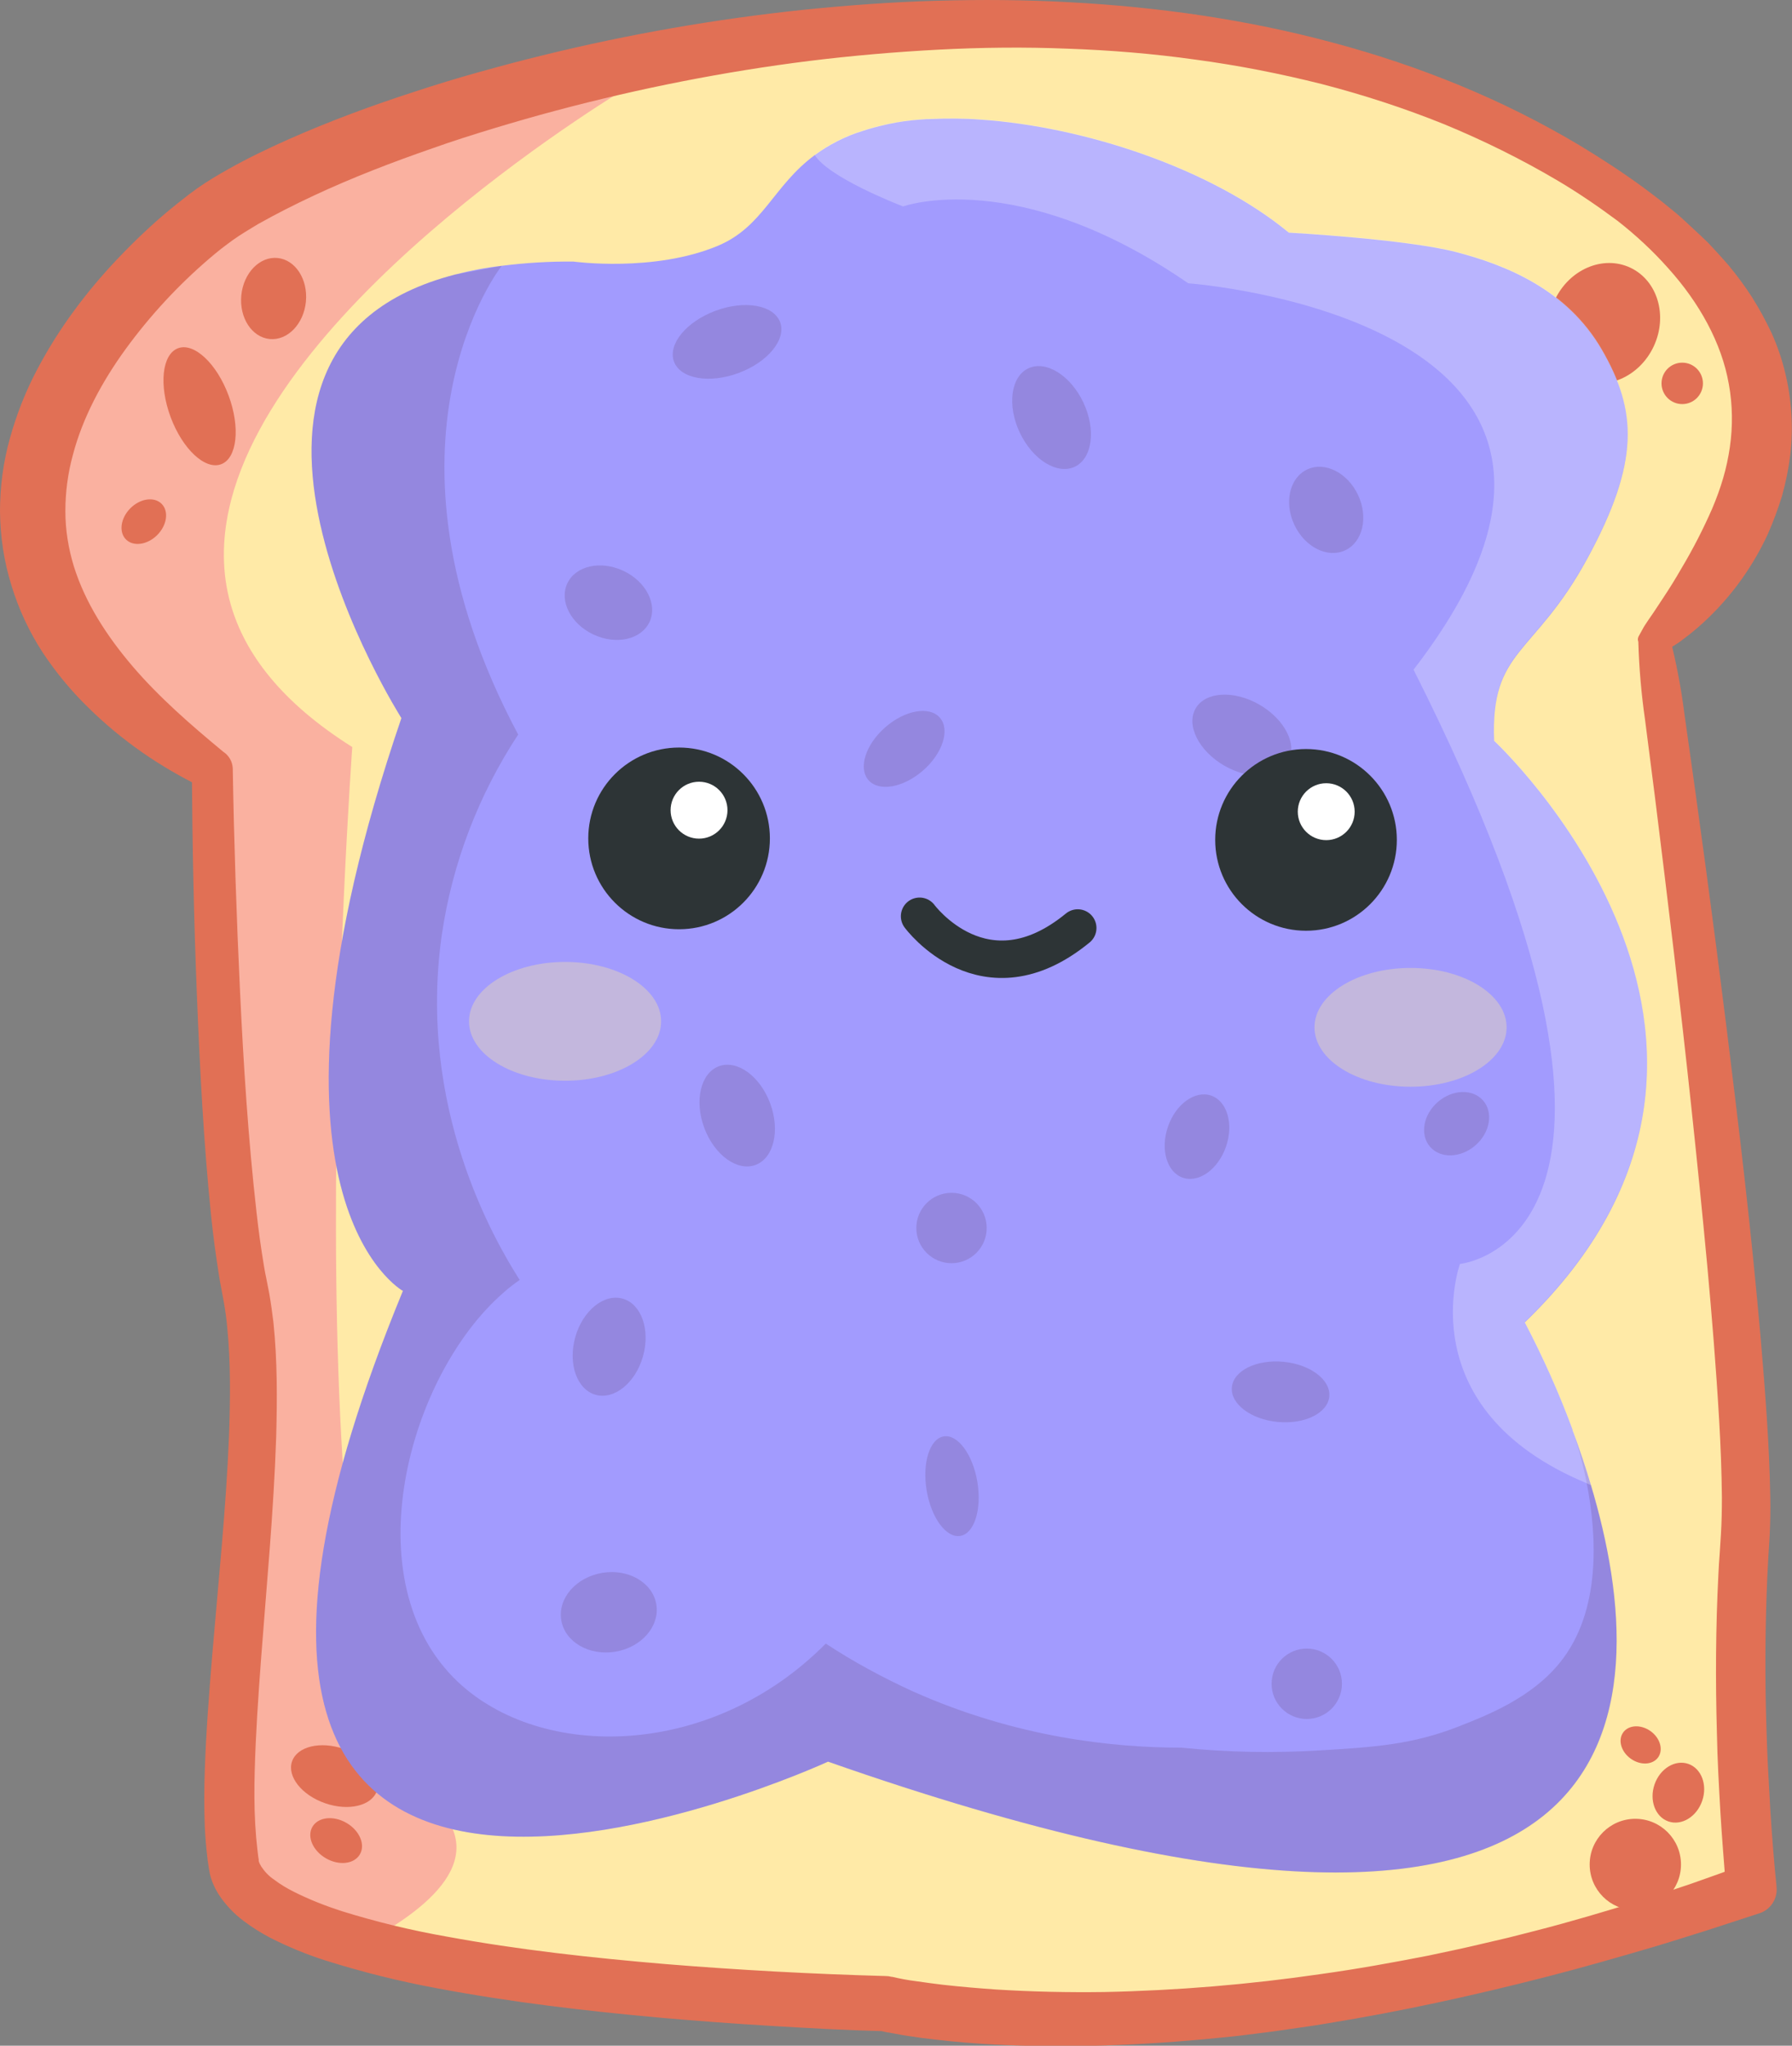<?xml version="1.0" encoding="utf-8"?>
<!-- Generator: Adobe Illustrator 25.2.1, SVG Export Plug-In . SVG Version: 6.00 Build 0)  -->
<svg version="1.1" id="Layer_1" xmlns="http://www.w3.org/2000/svg" xmlns:xlink="http://www.w3.org/1999/xlink" x="0px" y="0px"
	 viewBox="0 0 718.3 819.6" style="enable-background:new 0 0 718.3 819.6;" xml:space="preserve">
<rect x="0" y="0" width="718.3" height="819.6" fill="#808080" stroke="none"/>
<style type="text/css">
	.st0{fill:#FFEAA7;}
	.st1{fill:#FAB1A0;}
	.st2{fill:#E17055;}
	.st3{fill:#A29BFE;}
	.st4{opacity:0.15;fill:#471630;enable-background:new    ;}
	.st5{opacity:0.25;fill:#FFFFFF;enable-background:new    ;}
	.st6{fill:#2D3436;}
	.st7{fill:#FFFFFF;}
	.st8{opacity:0.36;fill:#FEE9A6;enable-background:new    ;}
	.st9{fill:none;stroke:#2D3436;stroke-width:15;stroke-linecap:round;stroke-linejoin:round;}
</style>
<g id="Bread">
	<path class="st0" d="M702.1,756.8c-217.6,77-347.3,45.8-347.3,45.8s-133.3-2.8-209.5-23.7c-28.7-7.9-49.3-18.3-51.7-32.1
		c-8.6-50.4,16.4-171.2,4.5-229.9S85,308.1,85,308.1C-74.8,205.7,81.4,89.4,81.4,89.4c19.9-16.6,78.1-42.1,153.5-59.8
		C351.3,2.2,508.5-6.5,628.8,65.4c151.2,90.3,34,190.8,34,190.8s41.6,293.3,36.5,361.1S702.1,756.8,702.1,756.8z"/>
	<path class="st1" d="M145.2,778.9c-28.7-7.9-49.3-18.3-51.7-32.1c-8.6-50.4,16.4-171.2,4.5-229.9S85,308.1,85,308.1
		C-74.8,205.7,81.4,89.4,81.4,89.4c19.9-16.6,78.1-42.1,153.5-59.8l17.8,4.7c0,0-142.1,84.1-160.9,169.6c-2.8,12.7-2.9,25.5,0.6,38
		c5.7,20.2,20.7,39.7,48.8,57.4c0,0-27,376,28.7,419.7C198.8,741.6,174.9,763.3,145.2,778.9z"/>
	
		<ellipse transform="matrix(0.937 -0.348 0.348 0.937 -51.709 38.092)" class="st2" cx="80.1" cy="162.8" rx="12.4" ry="24.8"/>
	
		<ellipse transform="matrix(9.515080e-02 -0.996 0.996 9.515080e-02 -19.878 217.377)" class="st2" cx="109.6" cy="119.6" rx="16.3" ry="13"/>
	
		<ellipse transform="matrix(0.707 -0.707 0.707 0.707 -130.915 102.027)" class="st2" cx="57.7" cy="209" rx="10.1" ry="7.6"/>
	<ellipse transform="matrix(0.5 -0.866 0.866 0.5 -571.246 485.461)" class="st2" cx="134.8" cy="737.4" rx="8.2" ry="11"/>
	
		<ellipse transform="matrix(0.328 -0.945 0.945 0.328 -582.364 604.596)" class="st2" cx="133.8" cy="711.7" rx="11.5" ry="18"/>
	<circle class="st2" cx="655.5" cy="747" r="18.3"/>
	
		<ellipse transform="matrix(0.327 -0.945 0.945 0.327 -225.828 1119.109)" class="st2" cx="672.7" cy="718.1" rx="12.2" ry="10.1"/>
	
		<ellipse transform="matrix(0.578 -0.816 0.816 0.578 -292.763 831.732)" class="st2" cx="657.6" cy="698.9" rx="6.8" ry="8.6"/>
	
		<ellipse transform="matrix(0.425 -0.905 0.905 0.425 252.34 656.613)" class="st2" cx="643.3" cy="129.6" rx="24.6" ry="21.9"/>
	<circle class="st2" cx="674.3" cy="153.6" r="8.3"/>
</g>
<g id="Bread_Outline">
	<path class="st2" d="M624.6,72.5c-14.7-8.7-30.1-16.3-45.9-22.8c-15.9-6.4-32.2-11.7-48.8-16c-16.7-4.2-33.5-7.5-50.6-9.8
		c-17.1-2.4-34.2-3.8-51.5-4.4c-17.2-0.7-34.5-0.5-51.7,0.4s-34.5,2.4-51.6,4.5c-34.3,4.3-68.2,11-101.6,19.9
		c-8.3,2.2-16.6,4.6-24.9,7.1c-8.2,2.5-16.5,5.1-24.6,8c-16.2,5.6-32.3,11.8-47.7,19c-7.7,3.6-15.2,7.4-22.3,11.4
		c-3.5,2.1-7,4.2-10.1,6.4c-0.8,0.6-1.5,1.1-2.3,1.7l-1.2,0.9l-1.3,1c-1.5,1.2-3.1,2.5-4.6,3.8c-12.5,10.7-23.8,22.9-33.5,36.2
		c-9.6,13.2-17.3,27.6-21.2,42.5c-2,7.3-3,14.9-3,22.5c0,7.5,1.2,14.9,3.4,22.1c4.5,14.4,13,27.7,23.5,40
		c10.5,12.3,23.2,23.4,36.4,34.3l0,0c2.3,1.5,3.7,4,3.8,6.7v0.1c0.5,29.6,1.5,59.4,2.9,89c1.4,29.6,3.3,59.3,6.6,88.5
		c0.8,7.3,1.8,14.5,3,21.7c0.3,1.8,0.6,3.5,1,5.3l1.1,5.6c0.7,3.9,1.2,7.8,1.7,11.7c1.6,15.5,1.5,30.8,1.1,45.9
		c-1,30.2-3.9,60-6.1,89.5c-1.1,14.8-2.1,29.5-2.5,44.1c-0.2,7.3-0.2,14.5,0.2,21.6c0.2,3.5,0.5,7,0.9,10.4c0.1,0.8,0.2,1.7,0.3,2.5
		l0.2,1.2v0.3v0.1l0,0.2c0.2,0.8,0.6,1.5,1,2.2c1.4,2.1,3.1,3.9,5.2,5.3c2.5,1.9,5.2,3.5,8,4.9c6.2,3.1,12.6,5.6,19.1,7.7
		c13.8,4.3,27.9,7.7,42.1,10.2c28.8,5.3,58.1,8.5,87.6,11c14.7,1.2,29.5,2.2,44.2,3c14.8,0.8,29.6,1.4,44.2,1.8
		c0.7,0,1.5,0.1,2.2,0.3h0.2c0.6,0.1,1.5,0.3,2.3,0.5s1.7,0.3,2.5,0.5c1.7,0.3,3.4,0.6,5.2,0.8c3.5,0.5,7,1,10.5,1.4
		c7.1,0.8,14.2,1.4,21.4,1.9c14.4,0.9,28.8,1.2,43.3,1c29.1-0.6,58-3,86.8-7.2c14.4-2,28.8-4.6,43.1-7.4c7.1-1.5,14.3-3,21.4-4.7
		l10.7-2.5l10.6-2.7c14.1-3.6,28.2-7.8,42.1-12.1c3.5-1,6.9-2.3,10.4-3.4l10.4-3.5c6.9-2.4,13.8-4.9,20.6-7.4l0,0l-6.7,10.7
		c-0.6-5.4-1-10.6-1.4-16s-0.8-10.6-1.1-15.8c-0.6-10.6-1.2-21.1-1.4-31.7c-0.6-21.2-0.5-42.4,0.6-63.7c0.1-2.7,0.3-5.3,0.5-8
		l0.5-7.8c0.3-4.8,0.4-9.9,0.4-15c-0.1-10.2-0.5-20.6-1.1-30.9c-1.2-20.7-2.9-41.5-4.8-62.3c-3.9-41.6-8.4-83.2-13.3-124.8
		c-2.5-20.8-5-41.6-7.6-62.3l-4-31.2c-1.5-10.4-2.4-20.8-2.7-31.3l0,0c-0.3-0.7-0.2-1.5,0.1-2.1l2.1-3.8c0.2-0.4,0.6-0.9,0.9-1.4
		l1-1.5l2-2.9l3.9-5.9c2.6-3.9,5-7.8,7.3-11.8c4.6-7.7,8.7-15.7,12.3-23.9c1.7-4,3.2-8.1,4.4-12.2c1.2-4.1,2.1-8.3,2.7-12.5
		c1.2-8.3,1.1-16.8-0.4-25.1c-2.9-16.7-11.9-32.7-24.2-46.4c-6.2-7-13.1-13.4-20.4-19.1C640.6,82.7,632.7,77.3,624.6,72.5z
		 M633.1,58.2c8.6,5.2,17.1,10.7,25.3,16.7c2.1,1.5,4.1,3.1,6.1,4.6s4,3.2,6,4.8s3.9,3.3,5.8,5.1s3.8,3.5,5.7,5.3l2.8,2.7l2.7,2.9
		c1.8,1.9,3.5,3.9,5.3,5.9c3.4,4.1,6.6,8.4,9.5,12.9c2.9,4.6,5.5,9.4,7.8,14.3c2.3,5.1,4.1,10.3,5.4,15.7
		c2.7,10.9,3.4,22.2,2.1,33.3c-0.7,5.5-1.8,10.9-3.3,16.3c-1.6,5.2-3.5,10.3-5.7,15.3c-6.7,14.5-16.4,27.4-28.5,37.8
		c-2,1.7-4,3.3-6.2,4.9c-1,0.8-2.2,1.5-3.3,2.2l-1.7,1.1c-0.6,0.4-1.1,0.7-1.8,1.1l2.2-5.9l0,0c2.6,10.2,4.6,20.6,5.9,31l4.4,31.2
		c2.9,20.8,5.7,41.6,8.4,62.4s5.3,41.6,7.8,62.5c2.5,20.8,4.9,41.7,7,62.6s4,41.9,5.4,63c0.7,10.6,1.2,21.2,1.4,31.9
		c0.1,5.4,0,10.8-0.3,16.4l-0.5,7.9c-0.1,2.6-0.3,5.1-0.4,7.7c-0.9,20.6-1,41.3-0.3,62c0.3,10.4,0.9,20.7,1.5,31.1
		c0.3,5.2,0.7,10.3,1.1,15.5s0.9,10.4,1.4,15.4v0.2c0.5,4.6-2.3,9-6.7,10.5l0,0l-21.2,6.9c-7.1,2.2-14.2,4.5-21.3,6.6
		c-14.3,4.2-28.6,8.3-43,12c-28.8,7.4-58,13.8-87.5,18.6l-5.5,0.9l-5.5,0.8c-3.7,0.5-7.4,1.1-11.1,1.6l-11.1,1.4
		c-3.7,0.5-7.4,0.8-11.2,1.2c-14.9,1.5-29.8,2.5-44.8,3s-30,0.4-45.1-0.4c-7.5-0.4-15.1-1-22.7-1.9c-3.8-0.4-7.6-0.9-11.4-1.5
		c-1.9-0.3-3.8-0.6-5.7-1c-1-0.2-1.9-0.3-2.9-0.5s-1.9-0.4-3.1-0.7l2.3,0.3c-15.2-0.4-30-1.2-45-2.1s-29.9-2-44.8-3.3
		c-29.9-2.7-59.8-6.2-89.6-11.8c-15.1-2.8-30-6.5-44.6-11.1c-7.6-2.4-15.1-5.5-22.2-9.1c-3.8-2-7.5-4.3-10.9-6.9
		c-4-3-7.4-6.7-10.1-10.9c-1.5-2.5-2.7-5.2-3.3-8l-0.2-1.1l-0.1-0.6l-0.1-0.4l-0.2-1.5c-0.2-1-0.3-2-0.4-3c-0.5-4-0.8-8-1-11.9
		c-0.3-7.8-0.3-15.5,0-23.1c0.5-15.2,1.7-30.2,2.9-45.1c2.5-29.8,5.6-59.3,6.8-88.6c0.5-14.6,0.7-29.2-0.7-43.3
		c-0.3-3.5-0.8-7-1.4-10.4l-1-5.4c-0.4-1.9-0.7-3.8-1-5.7c-1.2-7.6-2.2-15.1-3-22.6c-3.1-30-4.6-59.9-5.8-89.8s-1.8-59.7-2-89.6
		l3.8,6.8l0,0c-8.2-4-16.1-8.6-23.6-13.8C49.2,296,42,290,35.4,283.5c-6.9-6.7-13-14.1-18.3-22.1c-5.4-8.3-9.6-17.3-12.5-26.8
		C1.6,225,0.1,215,0,204.9c0-9.9,1.3-19.8,4-29.4c2.6-9.3,6.1-18.3,10.6-26.9c4.4-8.4,9.4-16.4,15-24c5.5-7.5,11.5-14.6,17.9-21.3
		c6.4-6.7,13.1-13.1,20.2-19c1.8-1.5,3.6-2.9,5.6-4.5l1.3-1l1.4-1.1c0.9-0.7,2-1.4,3-2.2C83,72.7,87,70.3,91.1,68
		c8.1-4.6,16.3-8.5,24.6-12.2c16.5-7.3,33.3-13.5,50.3-19c8.5-2.8,17-5.4,25.6-7.8s17.2-4.7,25.8-6.8c34.5-8.5,69.6-14.6,104.9-18.3
		c17.7-1.8,35.4-3.1,53.2-3.6s35.6-0.4,53.3,0.6c35.5,1.9,71,6.9,105.5,16.2c17.3,4.6,34.3,10.3,50.8,17.1
		C601.6,41,617.7,49,633.1,58.2L633.1,58.2z"/>
</g>
<g id="Jelly">
	<path id="Main" class="st3" d="M331.9,705.8c0,0-306.4,141.3-170.4-188.6c0,0-66.5-36.7-0.6-229.5c0,0-93.9-147.8,21.5-177.7
		c6.2-1.6,12.4-2.8,18.7-3.5c9.5-1.2,19.1-1.8,28.8-1.7c0,0,32.2,4.4,57.8-6.3c18.2-7.6,22.2-24,38.8-36.3
		c5.9-4.3,12.5-7.7,19.5-9.8c2.7-0.9,5.7-1.7,8.8-2.4c0.1,0,0.3-0.1,0.4-0.1l0.9-0.2c4.2-0.9,8.5-1.5,12.8-1.8c0.5,0,1-0.1,1.5-0.1
		c0.8-0.1,1.5-0.1,2.3-0.1c6.7-0.3,13.4-0.3,20.1,0.2c42,2.8,92.8,19.7,123.8,45.3c0,0,47.1,2.6,67.1,7.8s44.4,15,58.4,39.2
		s15.4,44.6-5.9,83.7s-38.8,35.9-37.3,72.9c0,0,129.3,120.1,12.3,233c7.2,13.8,13.6,28,19,42.6l0,0c0,0,0,0.2,0.1,0.3v0.1
		c0,0.1,0.1,0.2,0.1,0.2l0,0c0,0,0,0.1,0,0.2s0.1,0.3,0.2,0.5c2.5,6.7,4.9,13.8,7.1,21.3C664.5,684.5,662.3,821.6,331.9,705.8z"/>
	<path id="Shade" class="st4" d="M331.9,705.8c0,0-306.4,141.3-170.4-188.6c0,0-66.5-36.7-0.6-229.5c0,0-93.9-147.8,21.5-177.7
		l18.7-3.5c0,0-55.8,70.6,6.6,187.8c-15.9,24.2-26.4,51.5-30.6,80.2c-9.9,69.2,21,122.3,31.2,138.3c-2.3,1.6-4.5,3.3-6.6,5.2
		c-38.1,33.2-60.6,115.5-18.3,155.7c33.5,31.8,101.6,31.2,147.6-15.2c11.1,7.3,22.8,13.6,34.8,19.1c41.8,18.7,80.8,22.6,107.9,22.6
		c18.4,1.9,36.8,2.2,55.3,1.1c21.7-1.3,37.1-2.3,55.7-9.6c11.2-4.4,29-11.3,40.5-25.5c16.8-20.7,14.8-51.2,10.9-71.6
		c-1.4-7.2-3.2-14.2-5.6-21.1c2.5,6.8,5,14.1,7.3,21.8C664.5,684.5,662.3,821.6,331.9,705.8z"/>
	<path id="Light" class="st5" d="M630.7,573.7c2.5,6.7,4.9,13.8,7.1,21.3c-0.6-0.2-1.2-0.4-1.7-0.7c-71.8-29.8-50.9-87.9-50.9-87.9
		s96.9-9.2-18.6-238.1c108.4-140.3-90.3-154.8-90.3-154.8C407.6,66.2,362,82.7,362,82.7c-2.9-1.1-30.1-11.8-35.5-20.7
		c5.9-4.3,12.5-7.7,19.5-9.8c2.7-0.9,5.7-1.7,8.8-2.4c0.1,0,0.3-0.1,0.4-0.1l0.9-0.2c3.5-0.7,7.8-1.4,12.8-1.8c0.5,0,1-0.1,1.5-0.1
		c0.8-0.1,1.5-0.1,2.3-0.1c6.7-0.3,13.4-0.3,20.1,0.2c42,2.8,92.7,19.7,123.8,45.3c0,0,47.1,2.6,67.1,7.8s44.4,15,58.4,39.2
		s15.4,44.6-5.9,83.7s-38.8,35.9-37.3,72.9c0,0,129.3,120.1,12.3,233c7.2,13.8,13.6,28,19,42.6l0,0c0,0,0,0.2,0.1,0.3v0.1
		c0,0.1,0.1,0.2,0.1,0.2l0,0c0,0,0,0.1,0,0.2S630.7,573.5,630.7,573.7z"/>
	
		<ellipse transform="matrix(0.937 -0.348 0.348 0.937 -29.441 110.179)" class="st4" cx="291.6" cy="136.9" rx="22.7" ry="13.3"/>
	<ellipse transform="matrix(0.425 -0.905 0.905 0.425 -78.475 359.603)" class="st4" cx="244" cy="241.6" rx="14.1" ry="18.2"/>
	
		<ellipse transform="matrix(0.753 -0.658 0.658 0.753 -107.934 312.526)" class="st4" cx="362.4" cy="300.1" rx="19" ry="11.5"/>
	
		<ellipse transform="matrix(0.904 -0.427 0.427 0.904 -31.057 196.07)" class="st4" cx="421.6" cy="167.3" rx="14.1" ry="21.8"/>
	
		<ellipse transform="matrix(0.904 -0.427 0.427 0.904 -36.306 246.631)" class="st4" cx="531.7" cy="204.3" rx="14.1" ry="17.9"/>
	<circle class="st4" cx="381.4" cy="492" r="14.1"/>
	
		<ellipse transform="matrix(0.753 -0.658 0.658 0.753 -152.113 495.332)" class="st4" cx="583.9" cy="450.3" rx="14.1" ry="11.5"/>
	
		<ellipse transform="matrix(0.271 -0.963 0.963 0.271 -341.568 628.205)" class="st4" cx="243.9" cy="539.6" rx="20" ry="14.1"/>
	
		<ellipse transform="matrix(0.937 -0.348 0.348 0.937 -137.217 131.057)" class="st4" cx="295.8" cy="447" rx="14.1" ry="21.1"/>
	<ellipse transform="matrix(0.987 -0.164 0.164 0.987 -102.582 48.75)" class="st4" cx="243.9" cy="645.6" rx="19.3" ry="16"/>
	<ellipse transform="matrix(0.5 -0.866 0.866 0.5 -6.152 578.384)" class="st4" cx="497.8" cy="294.5" rx="14.1" ry="21.4"/>
	
		<ellipse transform="matrix(0.327 -0.945 0.945 0.327 -107.326 759.83)" class="st4" cx="479.7" cy="455.3" rx="17.4" ry="12.3"/>
	
		<ellipse transform="matrix(9.515080e-02 -0.996 0.996 9.515080e-02 -91.277 1015.505)" class="st4" cx="513" cy="558" rx="12.1" ry="19.6"/>
	<circle class="st4" cx="523.8" cy="674.6" r="14.1"/>
	
		<ellipse transform="matrix(0.987 -0.164 0.164 0.987 -92.439 70.614)" class="st4" cx="381.4" cy="595.1" rx="10.3" ry="20.2"/>
</g>
<g id="Face">
	<circle class="st6" cx="272.2" cy="335.9" r="36.4"/>
	<circle class="st7" cx="280.2" cy="324.6" r="11.4"/>
	<circle class="st6" cx="523.5" cy="336.5" r="36.4"/>
	<circle class="st7" cx="531.6" cy="325.2" r="11.4"/>
	<ellipse class="st8" cx="226.5" cy="409.2" rx="38.5" ry="23.8"/>
	<ellipse class="st8" cx="565.4" cy="411.6" rx="38.5" ry="23.8"/>
	<path class="st9" d="M368.6,367.1c0,0,26,35.4,63.4,4.7"/>
</g>
</svg>
